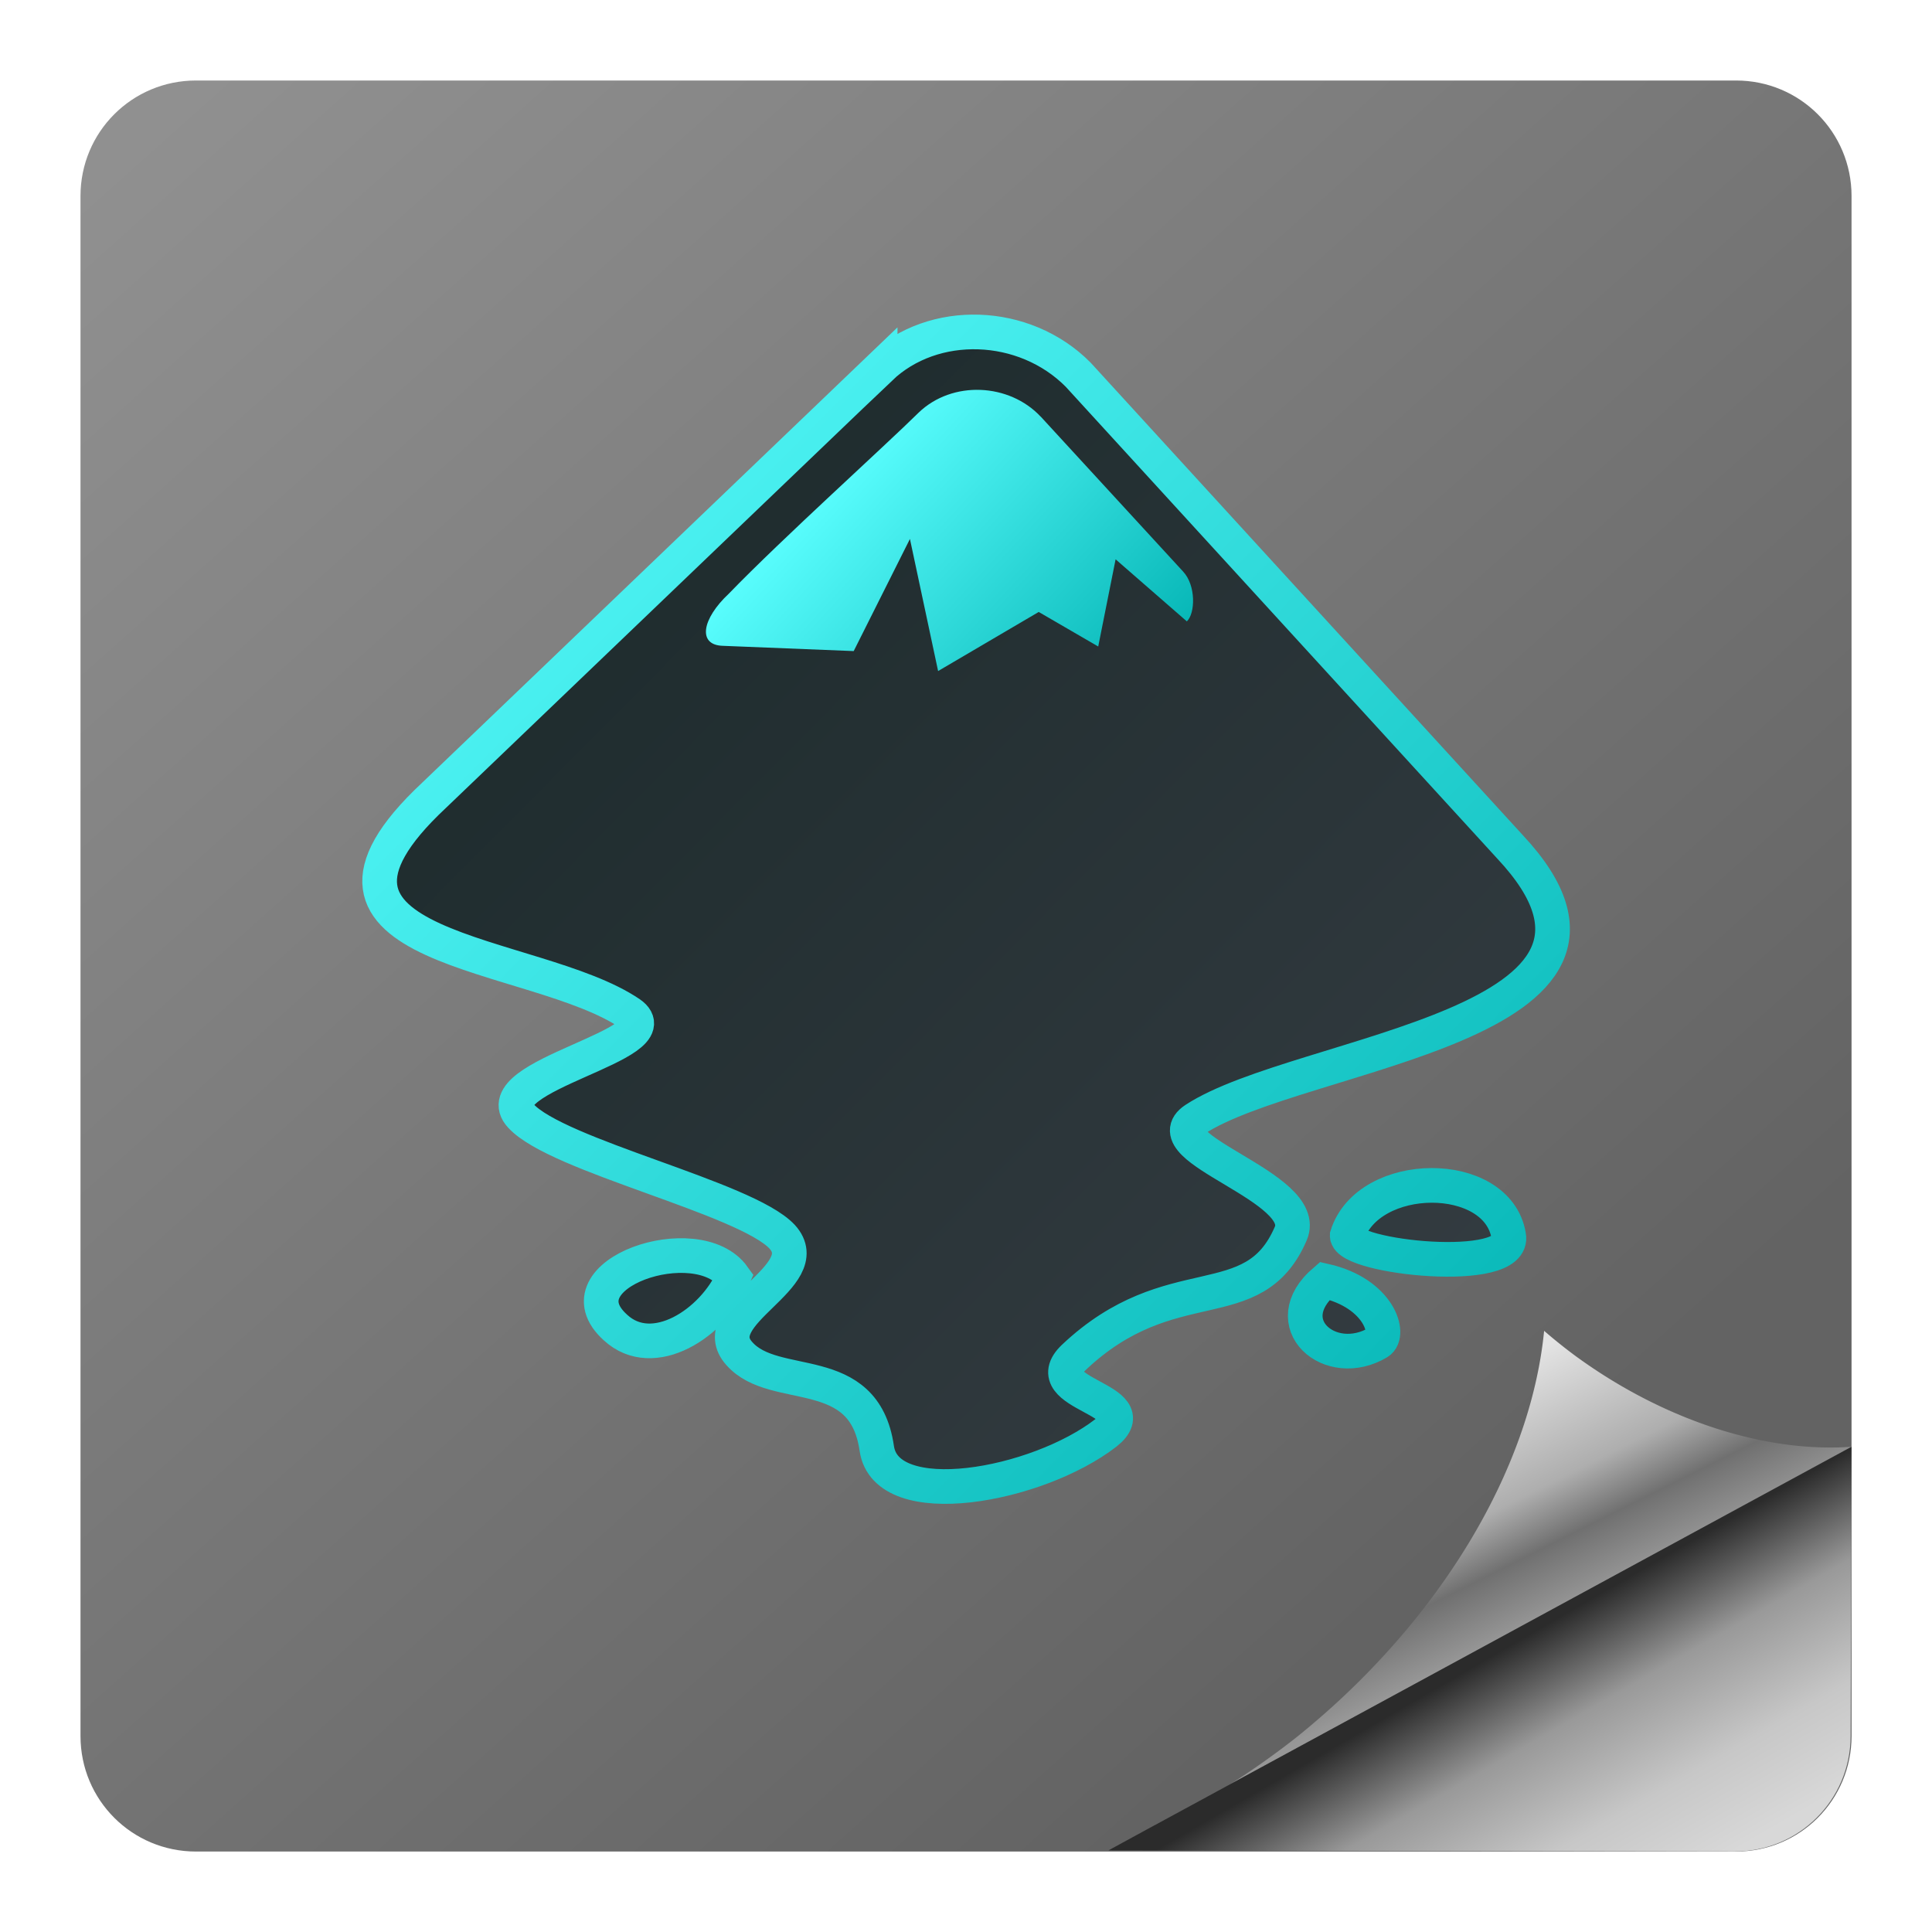 <?xml version="1.0" encoding="UTF-8"?>
<svg id="svg27" version="1.1" viewBox="0 0 48 48" xmlns="http://www.w3.org/2000/svg" xmlns:xlink="http://www.w3.org/1999/xlink">
 <defs id="defs31">
  <linearGradient id="linearGradient4689">
   <stop id="stop4685" style="stop-color:#00b1b1" offset="0"/>
   <stop id="stop4687" style="stop-color:#5bffff" offset="1"/>
  </linearGradient>
  <linearGradient id="linearGradient4677" x1="39.02" x2="9.229" y1="32.783" y2="3.193" gradientTransform="matrix(.966 0 0 .966 .902 5.794)" gradientUnits="userSpaceOnUse">
   <stop id="stop4671" style="stop-color:#373e44" offset="0"/>
   <stop id="stop4673" style="stop-color:#192829" offset="1"/>
  </linearGradient>
  <linearGradient id="linearGradient4691" x1="-25.854" x2="-34.574" y1="12.441" y2="4.363" gradientTransform="matrix(.834 0 0 .834 51.017 6.332)" gradientUnits="userSpaceOnUse" xlink:href="#linearGradient4689"/>
  <linearGradient id="linearGradient4744" x1="-17.254" x2="-47.045" y1="33.681" y2="4.091" gradientTransform="matrix(.966 0 0 .966 55.271 4.926)" gradientUnits="userSpaceOnUse" xlink:href="#linearGradient4689"/>
  <linearGradient id="linearGradient867" x1="35.97" x2="2.534" y1="39.798" y2="2.416" gradientTransform="matrix(.957 0 0 .957 1.009 1.043)" gradientUnits="userSpaceOnUse">
   <stop id="stop889" style="stop-color:#636363" offset="0"/>
   <stop id="stop891" style="stop-color:#909090" offset="1"/>
  </linearGradient>
  <linearGradient id="linearGradient944-6" x1="22.062" x2="24.761" y1="22.875" y2="28.271" gradientTransform="matrix(1.001,0,0,1.001,16.524,10.444)" gradientUnits="userSpaceOnUse">
   <stop id="stop937" style="stop-color:#e3e3e3" offset="0"/>
   <stop id="stop879" style="stop-color:#aeaeae" offset=".512"/>
   <stop id="stop943" style="stop-color:#707070" offset=".739"/>
   <stop id="stop939" style="stop-color:#979797" offset="1"/>
  </linearGradient>
  <linearGradient id="linearGradient952-6" x1="27.224" x2="23.617" y1="35.231" y2="28.982" gradientTransform="matrix(1.001,0,0,1.001,16.328,10.454)" gradientUnits="userSpaceOnUse">
   <stop id="stop946-6" style="stop-color:#d8d8d8" offset="0"/>
   <stop id="stop1189" style="stop-color:#c7c7c7" offset=".307"/>
   <stop id="stop945" style="stop-color:#999999" offset=".672"/>
   <stop id="stop948-7" style="stop-color:#2b2b2b" offset="1"/>
  </linearGradient>
 </defs>
 <path id="rect4853" d="m4.87 2h38.261c1.59 0 2.87 1.28 2.87 2.87v38.261c0 1.59-1.28 2.87-2.87 2.87h-38.261c-1.59 0-2.87-1.28-2.87-2.87v-38.261c0-1.59 1.28-2.87 2.87-2.87z" style="fill:url(#linearGradient867);paint-order:normal"/>
 <path id="path21" d="m21.867 9.142-11.085 10.619c-4.194 3.922 2.504 3.807 4.873 5.422 1.095 0.765-3.646 1.545-2.715 2.54 0.905 0.993 5.585 2.034 6.491 3.002 0.905 0.993-1.965 1.914-1.06 2.907 0.879 0.993 3.095 0.155 3.412 2.353 0.233 1.622 3.98 0.939 5.691-0.384 1.07-0.85-1.766-0.944-0.797-1.875 2.421-2.289 4.459-0.919 5.39-3.075 0.507-1.155-3.472-2.12-2.38-2.839 2.61-1.71 12.007-2.309 7.831-6.77l-10.733-11.735c-1.336-1.346-3.6-1.422-4.918-0.163zm11.604 21.554c-0.018 0.546 4.213 0.999 4.011 0.003-0.283-1.676-3.488-1.652-4.011-0.003zm-18.18 2.286c0.935 0.864 2.426-0.102 2.933-1.256-0.896-1.254-4.4-0.068-2.933 1.256zm17.622-1.159c-1.233 1.053 0.134 2.244 1.33 1.528 0.319-0.198 0.015-1.223-1.33-1.528z" style="fill:url(#linearGradient4677);stroke-width:.861;stroke:url(#linearGradient4744)"/>
 <path id="path23" d="m25.856 10.35 3.537 3.849c0.326 0.348 0.303 1.044 0.094 1.239l-1.77-1.542-0.432 2.166-1.478-0.858-2.5 1.468-0.7-3.282-1.397 2.786-3.256-0.131c-0.629-0.021-0.517-0.669 0.156-1.298 1.327-1.372 3.901-3.691 4.714-4.496 0.836-0.804 2.251-0.734 3.032 0.101z" style="fill:url(#linearGradient4691);stroke-width:.271"/>
 <path id="path1412" d="m38.363 33.066a8.877 13.282 51.254 0 1-6.144 10.089 8.877 13.282 51.254 0 1-1.647 1.169l15.428-8.38a8.751 5.849 36.254 0 1-6.854-2.253 8.751 5.849 36.254 0 1-0.782-0.626z" style="fill:url(#linearGradient944-6);stroke-width:.36"/>
 <path id="path1414" d="m46 35.946-17.314 9.402h-2e-3l-1.146 0.625 15.559 0.026c1.591 0.003 2.876-1.275 2.881-2.865z" style="fill:url(#linearGradient952-6);stroke-width:.36"/>
</svg>
